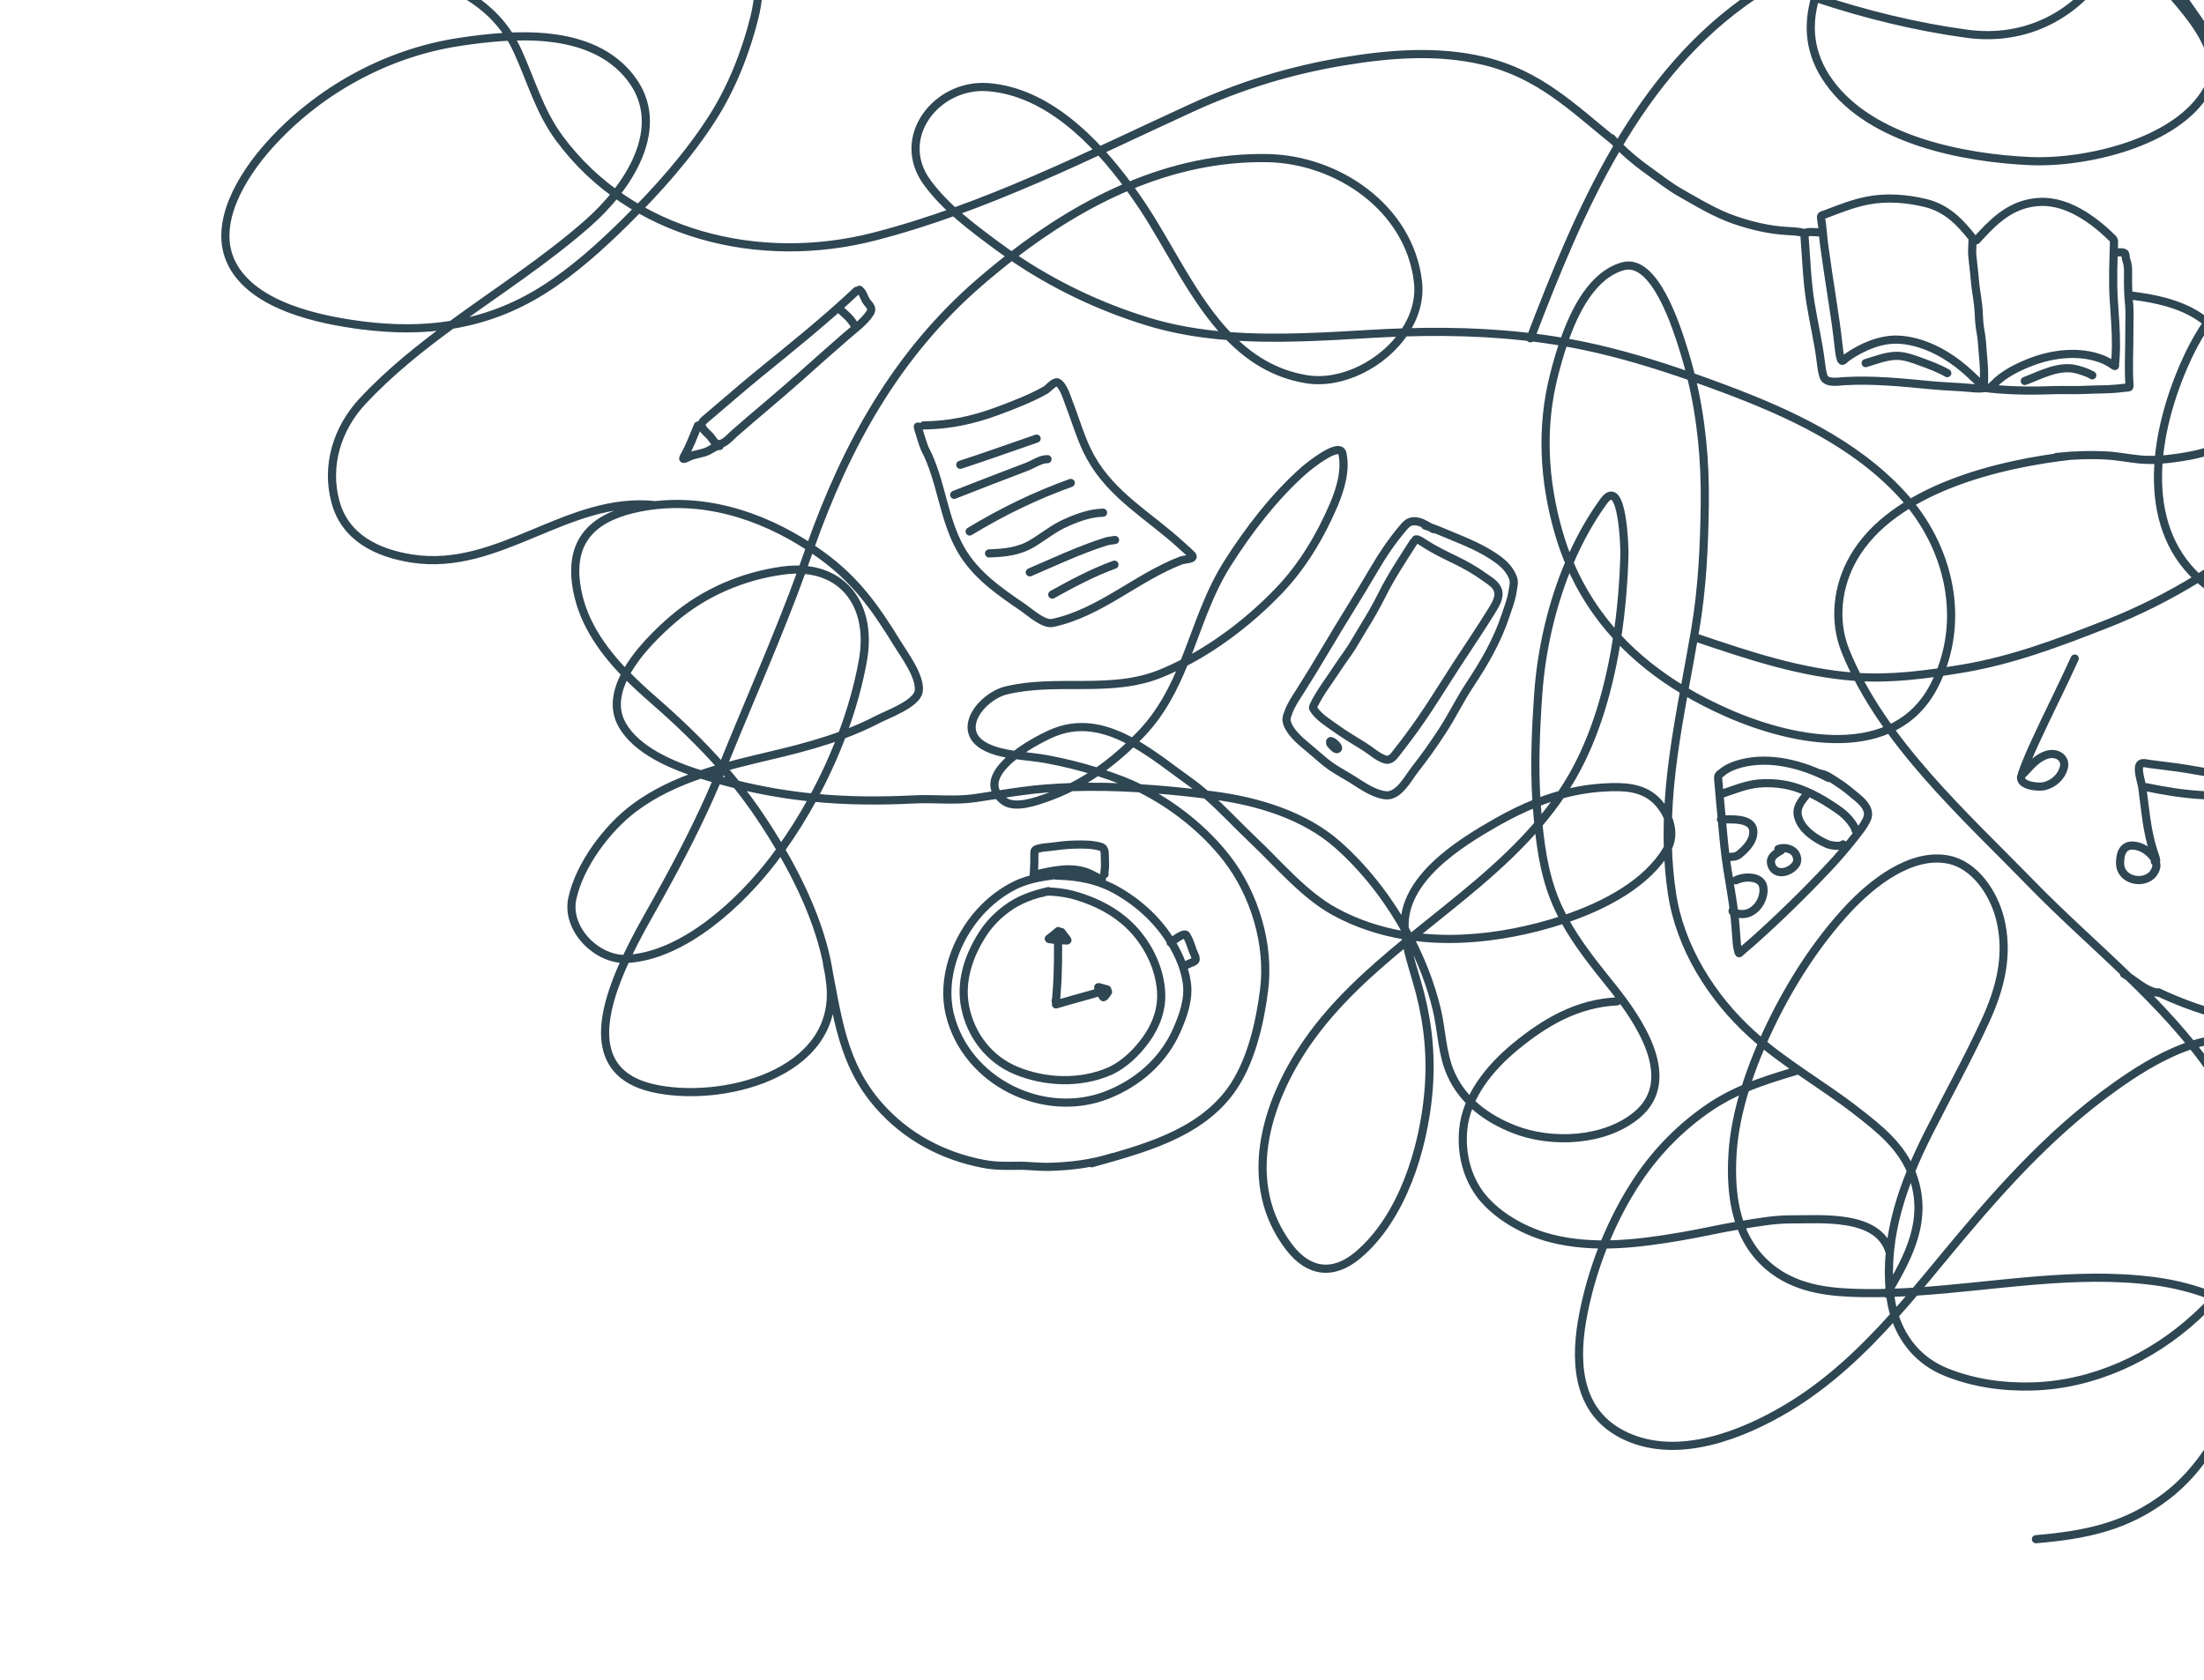 <svg width="842" height="642" viewBox="0 0 842 642" fill="none" xmlns="http://www.w3.org/2000/svg">
<path d="M406.971 333.886C400.332 334.76 393.614 335.334 387.556 338.391C382.549 340.918 378.172 344.34 374.408 348.483C365.183 358.636 359.541 373.958 362.874 387.634C369.158 413.426 398.849 427.966 423.121 418.329C434.772 413.703 444.395 405.314 449.513 393.796C452.05 388.089 454.338 381.665 453.379 375.327C452.578 370.034 450.519 365.204 447.825 360.627C442.83 352.138 435.494 345.333 427.006 340.432C419.582 336.146 411.94 334.751 403.484 334.574M394.873 334.323C401.823 332.724 409.47 330.706 416.315 333.783C417.856 334.476 419.347 335.469 420.964 335.968M394.982 333.521C395.142 330.967 395.199 328.466 395.169 325.92C395.157 324.873 395.548 324.6 396.526 324.304C398.12 323.822 399.804 323.781 401.448 323.572C404.522 323.179 407.536 322.772 410.64 322.717C413.855 322.661 417.404 322.615 420.51 323.574C422.399 324.157 421.997 326.337 422.09 328.007C422.176 329.554 422.217 331.104 422.021 332.643C421.986 332.923 421.799 333.885 421.973 334.052M447.184 360.143C447.783 359.774 452.365 356.049 453.2 357.342C454.306 359.057 454.971 361.184 455.611 363.101C455.982 364.214 457.542 366.539 456.336 367.3C455.117 368.07 453.329 368.336 452.311 369.401M400.5 340.503C394.61 341.877 389.414 343.63 384.547 347.252C380.723 350.098 377.721 353.228 375.166 357.274C370.01 365.439 366.793 375.079 368.718 384.785C370.869 395.629 377.903 404.798 388.159 409.051C399.208 413.634 412.568 414.179 423.667 409.422C429.317 407 434.305 402.096 437.839 397.179C441.778 391.699 444.067 385.375 443.559 378.561C442.86 369.189 438.134 360.036 431.454 353.588C425.85 348.178 419.043 344.731 411.601 342.435C408.551 341.493 405.426 340.948 402.243 340.742C400.728 340.644 399.411 340.589 398.034 341.235M404.201 356.045C404.22 363.751 404.316 371.586 403.653 379.279C403.565 380.301 403.598 381.51 403.292 382.501M404.289 355.761C403.144 356.716 402.019 357.727 400.797 358.587C400.57 358.748 400.642 358.789 400.97 358.848C403.147 359.241 405.46 359.218 407.666 359.371C408.147 359.404 407.211 358.398 407.132 358.302C406.554 357.607 406.027 356.889 405.519 356.141M403.417 383.791C408.056 382.399 412.731 381.169 417.39 379.853C418.359 379.579 419.317 379.244 420.283 378.942M420.283 378.942C420.933 378.739 421.586 378.55 422.248 378.404C422.328 378.386 423.454 378.235 422.914 378.068C421.877 377.748 420.826 377.519 419.788 377.199C419.077 376.98 419.998 378.387 420.122 378.628C420.176 378.732 420.23 378.837 420.283 378.942ZM420.283 378.942C420.619 379.602 420.947 380.264 421.32 380.896C421.77 381.657 423.042 379.318 423.301 379.047M547.613 202.194C547.182 201.959 546.737 201.697 546.279 201.428M546.279 201.428C544.407 200.328 542.333 199.113 540.202 199.161C538.132 199.207 537.125 200.388 535.836 201.921C531.838 206.675 528.346 211.752 525.217 217.117C519.279 227.296 512.905 237.22 506.919 247.372C503.533 253.116 500.095 258.744 496.523 264.372C494.951 266.849 493.217 269.346 492.229 272.13C491.619 273.85 491.128 274.764 491.86 276.673C493.276 280.368 497.275 283.587 500.219 286.028C502.316 287.767 504.313 289.613 506.439 291.319C509.124 293.474 511.995 295.066 514.95 296.801C519.335 299.375 524.074 303.234 529.283 303.881C534.345 304.51 538.044 297.182 540.508 294.056C544.246 289.314 547.643 284.495 550.948 279.442C554.746 273.633 557.737 267.348 561.567 261.577C567.082 253.267 572.004 244.785 575.157 235.261C576.116 232.363 577.358 229.259 577.802 226.226C578.061 224.453 578.692 222.536 578.011 220.777C576.803 217.654 574.688 215.523 572.004 213.586C566.363 209.515 559.931 206.98 553.543 204.331C551.141 203.335 548.736 202.294 546.279 201.428ZM546.279 201.428C545.681 201.217 545.08 201.017 544.475 200.83M540.053 207.106C535.836 213.705 531.498 220.203 528.001 227.219C525.73 231.774 523.208 236.114 520.527 240.432C518.743 243.304 517.171 246.279 515.242 249.062C513.792 251.156 512.272 253.201 510.891 255.341C507.831 260.084 504.322 264.488 501.85 269.58C501.705 269.878 501.491 270.419 501.677 270.726C503.569 273.835 507.059 275.961 509.928 278.022C513.64 280.689 517.476 282.968 521.353 285.368C523.824 286.897 526.334 289.319 529.128 290.181C529.995 290.448 530.795 290.291 531.548 289.772C532.251 289.287 532.788 288.58 533.31 287.919C534.91 285.888 536.471 283.817 538.027 281.752L538.138 281.605C544.865 272.679 550.598 263.085 556.689 253.729C561.036 247.052 565.494 240.489 569.687 233.71C571.046 231.512 573.144 228.369 572.269 225.591C571.517 223.201 568.854 221.749 566.932 220.366C563.463 217.868 559.852 215.832 556.007 213.969C552.09 212.07 548.123 210.172 544.457 207.809C544.037 207.538 541.04 205.415 540.784 206.245M508.227 284.166C508.464 284.412 510.236 286.748 511.002 286.182C511.804 285.59 509.88 283.972 509.527 283.715C508.893 283.255 507.923 282.713 508.168 283.811M327.263 111.109C315.397 122.29 302.548 132.577 289.905 142.874C283.25 148.294 276.77 154.033 270.2 159.551C269.071 160.499 267.483 161.553 268.227 163.16C269.033 164.902 270.762 165.839 271.822 167.363C272.357 168.132 273.304 169.625 274.377 169.712C276.64 169.895 279.052 166.934 280.47 165.695C288.898 158.321 297.555 151.222 305.919 143.769C311.698 138.62 317.446 133.478 323.299 128.412C326.464 125.672 329.923 123.22 332.312 119.729C333.431 118.093 332.568 117.012 331.385 115.661C330.175 114.277 329.842 111.805 328.333 110.726M320.435 117.809C322.537 119.771 324.971 121.573 326.333 124.151M266.624 162.613C264.958 166.595 263.367 170.879 261.195 174.636C260.325 176.143 262.523 174.874 263.263 174.534C265.597 173.462 268.314 173.383 270.543 172.284C271.81 171.66 273.484 170.333 274.929 170.411M352.857 162.564C362.801 162.423 371.719 160.535 381.013 157.086C387.127 154.816 393.796 152.255 399.472 149.039C400.376 148.526 402.862 145.586 404.008 146.127C406.247 147.184 407.638 152.125 408.404 154.085C411.104 160.993 413.037 168.23 416.658 174.744C424.828 189.441 439.171 197.234 451.098 208.16C452.519 209.462 454.032 210.748 455.358 212.131C456.832 213.668 452.138 213.806 451.319 214.118C434.275 220.622 420.332 234.134 402.174 238.027C398.693 238.773 393.42 233.898 390.861 232.149C381.724 225.907 372.559 219.642 366.972 209.765C360.271 197.919 359.632 183.403 353.288 171.397C352.892 170.648 350.379 162.839 350.666 162.927M366.853 177.604C376.624 174.426 386.3 170.923 396.021 167.593M364.532 189.074C373.78 185.461 383.033 181.839 392.325 178.342C394.567 177.497 397.695 175.321 400.175 175.456M370.445 203.085C382.751 195.623 395.512 189.399 409.072 184.538M377.853 211.464C383.933 211.224 389.209 210.777 394.52 207.562C398.705 205.029 402.412 201.96 406.9 199.913C411.371 197.875 416.459 196.011 421.408 195.9M393.411 218.703C402.819 214.672 412.224 210.219 421.991 207.089C423.321 206.662 424.611 206.488 425.989 206.332M402 227.202C409.698 222.921 417.47 218.789 425.759 215.766M417.051 444.497C436.104 439.101 457.98 433.62 470.283 416.596C477.906 406.046 481.327 390.919 482.93 378.24C485.107 361.026 479.354 341.825 468.775 328.105C460.339 317.164 448.195 307.45 435.51 301.206M435.51 301.206C433.323 300.129 431.12 299.156 428.918 298.297C425.711 297.047 422.466 295.91 419.188 294.881M435.51 301.206C443.942 301.724 452.355 302.562 460.708 303.592M435.51 301.206C426.782 300.669 418.034 300.475 409.314 300.764M419.188 294.881C412.821 292.882 406.332 291.292 399.761 290.076C396.084 289.396 391.915 289.072 387.835 288.485M419.188 294.881C424.008 291.562 428.516 287.778 432.738 283.663M419.188 294.881C416.033 297.054 412.744 299.028 409.314 300.764M387.835 288.485C383.923 287.922 380.094 287.117 376.86 285.522C364.418 279.383 375.025 266.097 384.367 263.828C403.734 259.123 424.442 265.119 443.428 257.377C446.44 256.148 449.426 254.76 452.37 253.232M387.835 288.485C381.98 293.037 377.656 298.62 381.146 303.649M387.835 288.485C393.288 284.247 400.067 280.902 403.101 279.73C413.559 275.688 423.499 278.544 432.738 283.663M452.37 253.232C465.938 246.193 478.625 236.205 488.909 225.384C497.721 216.113 504.506 204.687 509.517 192.957C512.027 187.082 514.247 179.76 512.849 173.299C511.796 168.434 499.625 178.447 498.309 179.599C487.053 189.452 476.903 202.715 468.933 215.305C461.326 227.32 457.507 240.579 452.37 253.232ZM452.37 253.232C448.445 262.901 443.75 272.215 436.006 280.353C434.936 281.477 433.847 282.581 432.738 283.663M432.738 283.663C440.485 287.956 447.739 293.841 454.391 298.585C456.588 300.152 458.681 301.834 460.708 303.592M409.314 300.764C406.408 302.236 403.401 303.537 400.289 304.645C396.042 306.158 387.56 309.309 383.314 305.909C382.394 305.172 381.679 304.417 381.146 303.649M409.314 300.764C406.105 300.871 402.899 301.042 399.7 301.287C393.455 301.764 387.304 302.692 381.146 303.649M381.146 303.649C378.238 304.102 375.329 304.56 372.407 304.981C364.707 306.091 356.928 305.064 349.173 305.458C335.776 306.141 323.196 306.016 310.722 304.787M460.708 303.592C467.057 309.101 472.744 315.355 478.868 321.135C488.513 330.24 498.18 341.922 509.891 348.328C518.427 352.996 527.529 355.924 536.875 357.454M460.708 303.592C461.706 303.715 462.704 303.841 463.7 303.969C480.358 306.116 498.336 311.514 511.082 322.801C521.052 331.629 529.815 342.75 536.615 354.869M536.875 357.454C537.294 357.522 537.713 357.588 538.132 357.651M536.875 357.454C536.803 356.91 536.74 356.365 536.687 355.82C536.657 355.502 536.633 355.184 536.615 354.869M536.875 357.454C536.98 358.241 537.105 359.027 537.247 359.811M538.132 357.651C538.632 357.726 539.132 357.797 539.633 357.864M538.132 357.651C538.31 357.986 538.485 358.321 538.659 358.657M538.132 357.651C537.638 356.718 537.132 355.791 536.615 354.869M539.633 357.864C552.387 359.575 565.535 358.771 578.276 356.315C584.15 355.183 590.807 353.538 597.54 351.284M539.633 357.864C539.309 358.128 538.984 358.393 538.659 358.657M539.633 357.864C556.414 344.233 573.848 331.197 587.719 314.944M597.54 351.284C613.265 346.021 629.408 337.442 636.976 324.339C637.051 324.209 637.122 324.079 637.191 323.948M597.54 351.284C596.824 349.957 596.139 348.604 595.488 347.22C590.592 336.801 588.877 326.207 587.719 314.944M597.54 351.284C602.669 360.785 609.384 368.945 616.163 377.425C625.902 389.61 641.587 412.28 625.469 425.917C613.29 436.221 592.678 437.174 578.288 431.453C568.047 427.381 559.149 420.93 554.443 410.687C550.775 402.7 550.881 393.833 548.829 385.424C546.621 376.374 543.144 367.303 538.659 358.657M637.191 323.948C639.085 320.345 638.752 316.195 637.215 312.491M637.191 323.948C637.069 320.107 637.084 316.29 637.215 312.491M637.191 323.948C637.374 329.69 637.866 335.486 638.743 341.359C641.82 361.961 653.894 381.164 669.166 395.036C681.474 406.216 696.279 414.402 709.387 424.624C718.169 431.472 726.869 438.33 730.751 449.242C736.747 466.1 729.256 480.085 720.823 494.347M637.215 312.491C636.144 309.91 634.488 307.547 632.595 305.736C627.237 300.614 620.016 300.503 612.959 300.896C607.217 301.216 601.706 302.167 596.363 303.633M637.215 312.491C637.776 296.137 640.464 280.117 643.426 263.913M596.363 303.633C593.193 304.504 590.081 305.556 587.017 306.766M596.363 303.633C593.687 307.589 590.79 311.345 587.719 314.944M596.363 303.633C597.794 301.519 599.161 299.348 600.459 297.113C609.542 281.471 614.933 262.43 617.834 243.42M587.017 306.766C581.811 308.821 576.738 311.332 571.736 314.181C557.579 322.246 535.551 335.877 536.615 354.869M587.017 306.766C586.107 292.876 586.675 279.405 587.644 265.381C588.791 248.765 592.706 231.087 599.534 215.021M587.017 306.766C587.147 308.756 587.308 310.756 587.502 312.767C587.573 313.495 587.645 314.221 587.719 314.944M537.247 359.811C538.437 366.392 540.81 372.899 542.45 379.282C545.737 392.066 546.872 404.483 545.679 417.66C543.755 438.92 535.81 465.163 518.833 479.524C509.293 487.593 499.92 486.184 492.599 476.674C474.004 452.518 483.395 421.432 499.305 398.438C509.653 383.482 523.146 371.371 537.247 359.811ZM537.247 359.811C537.717 359.426 538.188 359.041 538.659 358.657M617.834 243.42C619.484 232.607 620.329 221.804 620.59 211.642C620.628 210.151 620.036 181.356 612.647 191.534C607.467 198.668 603.103 206.624 599.534 215.021M617.834 243.42C625.173 251.371 633.792 258.155 643.426 263.913M617.834 243.42C610.284 235.241 604.089 225.826 599.534 215.021M599.534 215.021C597.946 211.251 596.557 207.313 595.38 203.198C589.762 183.557 588.608 163.165 593.699 143.282C594.636 139.626 595.837 135.239 597.402 130.697M310.722 304.787C300.981 303.828 291.304 302.194 281.353 299.744M310.722 304.787C314.889 297.11 318.588 289.063 321.67 280.882M310.722 304.787C306.932 311.771 302.754 318.448 298.301 324.64M281.353 299.744C278.94 299.15 276.511 298.508 274.061 297.817M281.353 299.744C279.604 297.567 277.812 295.435 275.978 293.341M281.353 299.744C284.493 303.655 287.491 307.709 290.324 311.938C293.028 315.974 295.72 320.225 298.301 324.64M274.061 297.817C273.838 297.753 273.614 297.69 273.39 297.626C271.59 297.111 269.669 296.544 267.683 295.912M274.061 297.817C267.526 313.382 259.908 328.053 251.674 342.861C248.318 348.898 243.329 357.36 239.113 366.421M274.061 297.817C274.675 296.354 275.28 294.884 275.874 293.405C275.879 293.392 275.885 293.379 275.89 293.366M267.683 295.912C256.445 292.335 243.11 286.684 237.62 276.837C234.198 270.698 235.567 263.903 239.002 257.497M267.683 295.912C258.61 298.998 249.921 302.988 242.157 308.822C231.887 316.539 221.362 330.611 218.639 343.38C216.17 354.955 227.897 366.721 239.113 366.421M267.683 295.912C270.389 294.991 273.13 294.151 275.89 293.366M239.002 257.497C243.565 248.989 251.773 241.169 257.235 236.493C269.01 226.413 283.851 220.048 299.178 218.001C301.756 217.656 304.197 217.563 306.492 217.7M239.002 257.497C229.57 247.771 221.783 236.509 220.048 222.692C217.832 205.043 228.313 197.095 244.511 193.929C267.559 189.425 290.376 196.561 309.506 209.165M239.002 257.497C242.384 260.984 245.977 264.274 249.578 267.413C258.947 275.579 267.832 284.049 275.924 293.28M306.492 217.7C324.022 218.748 333.064 233.256 329.659 252.34C327.973 261.787 325.234 271.424 321.67 280.882M306.492 217.7C297.274 243.206 286.034 268.138 275.924 293.28M306.492 217.7C307.224 215.675 307.943 213.646 308.648 211.614C308.931 210.796 309.217 209.98 309.506 209.165M321.67 280.882C314.289 283.612 306.678 285.727 299.022 287.582C291.392 289.431 283.61 291.175 275.978 293.341M321.67 280.882C326.41 279.13 331.054 277.124 335.555 274.771C338.885 273.03 350.163 268.967 350.96 264.232C351.88 258.766 345.48 250.217 342.834 245.914C334.507 232.375 327.039 221.695 313.806 212.134C312.395 211.115 310.961 210.124 309.506 209.165M298.301 324.64C297.342 325.974 296.37 327.285 295.387 328.571C282.956 344.836 261.31 365.123 239.609 366.4C239.444 366.409 239.278 366.416 239.113 366.421M298.301 324.64C307.592 340.532 315.447 358.546 317.246 376.245C320.759 410.795 274.772 421.822 249.068 415.714C224.152 409.793 229.714 386.619 239.113 366.421M275.89 293.366C275.919 293.358 275.949 293.35 275.978 293.341M275.89 293.366C275.901 293.338 275.913 293.309 275.924 293.28M275.978 293.341C275.96 293.321 275.942 293.301 275.924 293.28M309.506 209.165C323.289 170.227 342.503 135.319 374.277 107.86C378.239 104.436 382.306 101.096 386.475 97.875M386.475 97.875C400.288 87.205 415.216 77.856 431.144 71.164M386.475 97.875C384.506 96.528 382.559 95.142 380.636 93.717C371.18 86.711 361.235 79.323 354.206 69.715C341.596 52.477 357.902 31.795 377.448 33.298C399.805 35.018 418.084 53.354 431.144 71.164M386.475 97.875C402.399 108.77 419.783 117.1 438.296 122.812C448.35 125.914 458.747 127.601 469.276 128.412M431.144 71.164C447.755 64.186 465.454 60.096 484.11 60.411C510.838 60.862 538.304 79.319 541.694 107.472C542.533 114.438 540.431 121.183 536.524 127M431.144 71.164C432.964 73.646 434.683 76.118 436.297 78.533C446.78 94.218 455.721 114.32 469.276 128.412M536.524 127C528.429 139.053 512.581 147.118 499.081 144.893C486.739 142.859 477.216 136.666 469.276 128.412M536.524 127C532.612 127.122 528.701 127.3 524.794 127.524C506.643 128.564 487.756 129.836 469.276 128.412M536.524 127C556.895 126.362 577.298 127.212 597.402 130.697M597.402 130.697C599.952 131.139 602.498 131.623 605.038 132.152C618.987 135.058 632.634 139.218 646.077 143.928M597.402 130.697C601.633 118.412 608.521 104.982 619.997 101.75C632.191 98.316 640.574 125.221 643.225 133.731L643.356 134.15C644.368 137.395 645.273 140.654 646.077 143.928M646.077 143.928C650.189 145.368 654.281 146.86 658.357 148.383C683.23 157.677 708.614 169.249 726.842 189.204C744.717 208.77 751.498 237.337 739.002 261.847C723.941 291.389 685.415 283.485 660.534 272.653C654.543 270.045 648.825 267.14 643.426 263.913M646.077 143.928C649.97 159.783 651.483 175.969 651.284 192.375C651.087 208.637 650.338 224.758 647.605 240.811C646.28 248.589 644.823 256.271 643.426 263.913M686.419 409.122C679.567 411.184 673.057 413.159 666.79 415.795M666.79 415.795C662.151 417.747 657.644 420.061 653.232 423.041C642.593 430.225 633.297 439.558 626.104 450.197C615.379 466.059 607.64 485.858 604.408 504.661C601.368 522.343 603.26 540.616 621.38 548.866C641.272 557.922 665.605 548.32 682.947 537.93C698.619 528.54 711.685 516.051 723.758 502.58M666.79 415.795C669.449 407.253 672.918 398.93 676.602 391.33C684.237 375.581 694.031 360.253 705.961 347.405C714.949 337.725 730.029 325.531 744.47 328.493C754.671 330.585 761.706 341.53 764.061 350.931C767.487 364.609 764.282 377.417 758.545 389.941C751.922 404.399 744.144 418.361 736.973 432.555C727.204 451.888 719.789 471.979 722.032 494.014M666.79 415.795C664.195 424.135 662.372 432.683 661.874 440.969C660.874 457.626 663.348 474.843 677.6 485.401C687.695 492.881 699.949 493.929 712.185 494.103C715.467 494.15 718.75 494.114 722.032 494.014M723.758 502.58C726.418 499.612 729.03 496.596 731.611 493.555M723.758 502.58C726.798 512.283 733.356 520.17 743.329 524.227C753.812 528.492 765.165 530.081 776.42 529.774C799.672 529.139 822.016 518.806 838.996 503.163C841.561 500.8 844.058 498.314 846.472 495.718M723.758 502.58C722.927 499.925 722.359 497.135 722.056 494.251C722.048 494.172 722.04 494.093 722.032 494.014M731.611 493.555C734.928 489.648 738.193 485.699 741.445 481.757C761.698 457.199 782.056 433.661 808.219 415.05C821.916 405.308 846.168 390.234 863.47 400.512C878.066 409.183 881.286 425.684 877.334 440.996C872.142 461.114 860.772 480.337 846.472 495.718M731.611 493.555C728.418 493.759 725.225 493.917 722.032 494.014M731.611 493.555C762.073 491.616 792.507 485.585 822.936 489.535C831.29 490.62 839.032 492.678 846.472 495.718M846.472 495.718C851.61 497.817 856.605 500.384 861.559 503.423C867.184 506.873 872.552 510.82 876.88 515.849C880.712 520.301 882.555 525.113 885.007 530.312M698.598 297.263C688.594 292.094 676.201 288.832 665.019 291.764C662.627 292.391 659.613 293.574 657.734 295.267C657.448 295.525 656.667 295.98 656.526 296.359C656.224 297.165 656.473 298.415 656.532 299.219C656.878 303.953 657.402 308.675 657.82 313.402C658.362 319.544 658.903 325.647 659.865 331.741C660.685 336.939 661.61 342.115 662.322 347.33C662.863 351.297 663.116 355.235 663.411 359.221C663.528 360.806 663.71 362.372 664.163 363.898C664.362 364.566 664.569 364.125 664.993 363.753C666.485 362.442 668.018 361.185 669.504 359.864C679.819 350.693 689.616 341.075 699.061 331.008C702.511 327.33 705.65 323.607 708.751 319.654C710.372 317.589 711.955 315.632 713.112 313.261C714.743 309.919 712.325 307.065 709.732 304.898C707.256 302.83 704.799 300.738 702.071 298.997C700.066 297.717 697.48 295.737 695.051 295.541M657.303 303.5C662.057 301.911 666.956 299.824 672.002 299.382C675.159 299.106 678.456 299.263 681.58 299.802C688.864 301.058 695.65 304.868 701.67 308.999C704.683 311.066 706.85 313.139 708.606 316.315C708.787 316.644 708.757 317.176 709.007 317.415M657.471 313.12C660.937 313.164 669.949 312.157 669.837 318.008C669.77 321.497 667.007 324.377 664.445 326.444C663.332 327.342 662.255 327.417 660.917 327.429C660.657 327.431 659.572 327.258 660.402 327.514M690.207 303.614C688.223 306.049 686.114 308.495 686.873 311.822C688.034 316.915 693.632 320.626 698.152 322.544C699.174 322.978 703.069 323.722 704.099 322.645M663.161 336.365C666.118 334.803 672.871 334.496 673.636 338.935C674.055 341.367 673.157 344.056 671.695 345.987C669.959 348.28 667.316 349.686 664.373 349.183C663.817 349.088 661.474 348.792 661.951 347.913M680.493 324.93C678.845 325.916 676.643 326.961 676.549 329.185C676.499 330.363 677.209 331.904 678.205 332.572C680.739 334.271 684.549 332.571 686.086 330.246C687.268 328.457 686.28 325.839 684.535 324.878C682.954 324.009 681.075 323.796 679.392 324.433M142.504 -15.348C164.565 -8.896 187.414 -3.095 197.744 19.497C202.981 30.947 206.084 42.522 213.688 52.826C241.104 89.975 290.235 101.688 334.086 90.373C376.573 79.41 415.726 59.339 455.368 41.179C473.978 32.654 493.196 26.769 513.398 23.437C531.022 20.53 549.249 19.09 566.803 23.256C588.075 28.306 600.825 41.142 617.194 54.374M791.88 174.052C764.284 177.043 723.15 186.729 707.999 213.344C701.927 224.012 700.373 237.139 704.974 248.607C718.895 283.304 750.686 311.636 776.164 337.819C799.219 361.512 827.117 382.85 845.667 410.482C864.663 438.777 867.531 476.771 861.192 509.638C856.889 531.953 846.444 557.165 828.01 571.421C812.483 583.429 796.722 586.522 777.791 588.141M792.614 251.637C787.708 262.475 782.272 273.055 777.339 283.872C775.625 287.63 773.924 291.464 772.572 295.37C772.495 295.591 772.269 296.212 772.447 296.061C773.96 294.773 775.188 293.109 776.642 291.75C779.027 289.523 782.528 287.194 785.947 288.476C788.049 289.264 789.048 291.275 788.432 293.415C787.417 296.94 784.65 299.384 781.173 300.362C779.105 300.944 771.73 300.429 772.093 296.881M857.004 296.615C848.076 296.509 839.781 294.309 830.976 293.158C827.738 292.735 824.497 292.307 821.254 291.918C820.361 291.811 818.318 291.178 817.592 292.057C816.248 293.686 818.174 299.095 818.417 300.87C819.505 308.825 820.091 317.067 822.531 324.761C822.661 325.17 824.449 330.195 823.419 328.604C821.678 325.912 819.114 323.773 815.861 323.205C811.239 322.399 809.868 325.892 809.939 329.974C810.042 335.922 817.739 338.127 821.89 334.579C823.069 333.571 824.722 330.615 823.208 329.167M819.973 300.797C826.753 302.181 833.484 303.34 840.399 303.757C843.878 303.967 847.362 304.077 850.817 304.572C852.138 304.761 853.525 304.816 854.805 305.211M857.275 296.473C856.926 303.073 856.956 309.636 857.437 316.228C857.739 320.364 858.472 324.457 858.983 328.569C859.472 332.502 859.785 336.489 860.74 340.346C861.059 341.633 862.029 343.228 862.107 344.551C862.153 345.323 861.42 343.783 861.39 343.739C860.355 342.239 859.333 340.739 858.322 339.223C857.18 337.511 855.176 334.774 852.881 334.578C849.356 334.277 848.277 338.637 848.77 341.303C849.575 345.65 854.335 347.808 858.457 346.729C859.323 346.503 860.994 346.002 861.304 344.994M287.604 -33.29C289.506 -19.783 291.548 -6.799 288.212 6.658C284.915 19.954 279.495 33.648 272.093 45.194C262.92 59.503 251.225 72.619 239.168 84.534C229.49 94.098 219.247 103.388 207.72 110.689C196.401 117.858 184.693 122.129 172.532 124.113M172.532 124.113C161.467 125.918 150.028 125.83 138.165 124.307C122.049 122.237 96.862 117.011 88.602 100.784C80.847 85.55 92.735 66.88 102.65 55.746C121.328 34.772 147.532 20.298 175.293 16.055C196.613 12.795 226.052 10.552 240.92 29.762C255.624 48.76 239.558 72.092 224.731 85.162C208.369 99.585 190.028 111.316 172.532 124.113ZM172.532 124.113C160.511 132.906 148.888 142.203 138.579 153.222C128.884 163.586 124.374 177.811 128.165 191.783C131.895 205.528 144.177 211.333 157.204 213.4C190.719 218.72 216.913 189.358 250.382 193.031M315.967 368.295C317.877 377.68 319.329 387.462 322.041 396.666C324.892 406.339 328.92 414.524 335.549 422.171C346.076 434.315 360.236 441.8 375.861 444.752C380.186 445.569 384.273 445.519 388.653 445.445C392.726 445.375 396.793 445.96 400.854 445.86C409.278 445.653 417.105 444.641 425.187 442.106M617.786 382.631C602.744 383.356 590.453 390.417 579.026 399.819C569.301 407.822 560.092 418.846 558.966 431.912C558.123 441.69 560.877 451.749 567.617 458.975C574.023 465.843 583.416 470.82 592.462 473.154C609.063 477.436 626.534 475.15 643.163 472.272C650.327 471.033 657.417 469.362 664.594 468.194C670.971 467.155 677.794 465.903 684.266 465.936C695.708 465.994 717.556 463.858 721.838 478.279M753.795 91.229C748.784 84.794 743.643 79.459 735.319 77.495C728.337 75.848 720.674 75.245 713.599 76.617C708.042 77.694 702.753 79.774 697.496 81.81C696.328 82.263 695.496 82.122 695.703 83.326C696.317 86.892 696.438 90.532 696.953 94.115C697.963 101.14 698.949 108.181 700.07 115.19C700.944 120.654 701.714 126.122 702.33 131.622C702.53 133.409 702.678 135.214 703.166 136.951C703.702 138.863 704.336 137.418 705.842 136.381C711.271 132.643 718.297 129.536 724.99 129.778C733.275 130.077 741.549 134.062 748.022 139.033C751.363 141.6 754.303 144.472 757.294 147.417C758.217 148.326 757.952 144.167 757.965 143.517C758.042 139.552 757.492 135.617 757.243 131.666C757.116 129.642 756.808 127.669 756.462 125.672C755.964 122.792 756.052 119.891 755.745 116.995C755.383 113.577 754.715 110.274 754.443 106.833C754.197 103.725 753.751 100.671 753.476 97.568C753.292 95.482 753.625 93.406 753.579 91.343M755.065 91.802C760.618 85.681 766.265 79.78 774.573 77.818C780.784 76.352 786.508 77.325 792.224 80.102C797.376 82.605 802.263 86.409 806.356 90.407C806.979 91.016 807.651 91.471 807.625 92.345C807.41 99.65 807.062 107.059 807.522 114.355C807.901 120.377 808.422 126.43 808.369 132.47C808.348 134.81 808.2 137.005 808.013 139.319C807.991 139.582 808.177 140.103 807.701 139.775C806.158 138.712 804.68 137.827 802.908 137.151C794.456 133.927 784.459 135.092 776.235 138.199C771.172 140.113 765.527 142.842 761.727 146.817C761.207 147.361 760.77 147.768 760.099 148.122M695.068 88.833C694.857 88.825 689.215 88.124 689.329 89.533C690.046 98.339 690.274 107.219 691.701 115.951C692.909 123.343 694.671 130.682 695.586 138.117L695.602 138.249C695.83 140.102 696.068 142.03 696.631 143.811C697.544 146.699 702.226 145.772 704.511 145.64C715.856 144.985 726.856 146.169 738.132 147.228C743.184 147.702 748.266 147.795 753.319 148.289C754.997 148.453 756.585 148.548 758.245 148.273M757.038 148.082C765.999 149.3 775.122 149.412 784.142 149.085C788.228 148.936 792.296 149.182 796.386 148.976C800.511 148.769 804.677 148.878 808.786 148.495C810.209 148.362 811.609 148.113 813.04 148.05C813.636 148.024 813.556 147.583 813.522 147.074C813.071 140.299 813.525 133.641 813.475 126.856C813.446 123.07 813.74 119.309 813.333 115.535C813.042 112.848 813.016 110.234 812.968 107.54C812.915 104.596 813.323 101.949 812.263 99.149C811.989 98.423 812.141 97.661 811.859 96.945C811.538 96.132 808.871 96.489 808.215 96.454M712.742 138.751C716.534 137.635 720.911 135.852 724.947 135.97C727.858 136.055 730.803 137.114 733.506 138.109C737.052 139.414 740.635 140.682 743.913 142.585M773.536 145.581C779.662 143.282 786.713 139.325 793.474 141.169C795.366 141.685 797.643 142.398 799.327 143.417M615.648 52.808C619.914 57.57 624.714 61.614 629.903 65.326C633.915 68.197 637.876 71.332 642.175 73.761C648.867 77.543 655.534 81.634 662.839 84.112C669.393 86.336 676.062 87.919 682.993 88.273C685.361 88.394 687.696 88.528 689.956 89.226M814.057 112.917C825.312 114.304 837.298 116.942 845.461 125.371C854.184 134.379 857.769 146.91 856.382 159.344C855.124 170.629 841.749 173.417 832.593 174.812C827.624 175.57 822.599 176.005 817.579 175.564C813.381 175.195 809.269 174.306 805.051 174.064C798.63 173.697 792.057 173.929 785.669 174.607M648.191 243.731C667.995 250.438 687.755 257.081 708.772 258.614C722.348 259.603 736.106 257.752 749.47 255.535C768.803 252.329 786.429 245.609 804.59 238.511C816.747 233.758 828.541 227.833 839.771 220.912M839.771 220.912C861.598 207.459 881.293 190.242 897.367 170.56C908.629 156.769 918.542 140.05 919.366 121.832C919.808 112.079 918.796 96.816 908.142 92.417C894.919 86.958 878.266 90.926 867.044 98.92C853.134 108.829 842.469 121.841 835.389 137.31C823.15 164.054 816.932 200.004 839.771 220.912ZM839.771 220.912C842.337 223.261 845.269 225.42 848.601 227.355C865.799 237.342 883.325 244.426 898.444 257.879C913.068 270.891 925.023 288.196 927.263 308.096C931.285 343.821 913.405 388.686 872.135 390.621C856.394 391.359 838.733 385.848 824.588 379.168M811.418 372.102C814.28 373.812 816.81 376.03 819.704 377.655C821.35 378.579 823.209 379.29 825.102 379.427M584.672 129.277C603.293 80.684 625.21 28.106 670.309 -1.992C672.703 -3.59 675.133 -5.125 677.597 -6.596M677.597 -6.596C685.345 -11.222 693.423 -15.209 701.745 -18.499M677.597 -6.596C682.839 -4.572 688.141 -2.66 693.488 -0.872M677.597 -6.596C667.658 -10.434 657.937 -14.674 648.54 -19.231C627.718 -29.328 608.609 -42.618 589.191 -55.349M701.745 -18.499C724.407 -27.459 748.884 -31.255 773.477 -28.722C786.175 -27.415 797.811 -24.208 808.234 -18.678M701.745 -18.499C698.205 -12.789 695.242 -6.886 693.488 -0.872M701.745 -18.499C703.908 -21.987 706.286 -25.404 708.737 -28.73C720.218 -44.314 736.68 -58.599 755.295 -64.225M808.234 -18.678C817.398 -13.816 825.625 -7.158 832.809 1.585C839.723 9.998 849.671 22.762 843.232 34.262C831.821 54.644 796.458 62.49 775.532 61.549C750.23 60.412 714.839 53.642 698.828 31.389C691.053 20.583 690.41 9.684 693.488 -0.872M808.234 -18.678C809.785 -22.179 810.786 -25.74 811.248 -29.261M808.234 -18.678C807.548 -17.129 806.754 -15.592 805.852 -14.076C794.173 5.545 774.196 16.018 751.325 12.888C731.943 10.235 712.433 5.463 693.488 -0.872M755.295 -64.225C765.596 -67.338 776.557 -67.8 787.698 -64.362C805.12 -58.986 813.247 -44.511 811.248 -29.261M755.295 -64.225C731.715 -70.661 705.103 -70.629 681.548 -69.177C650.516 -67.265 619.678 -61.444 589.191 -55.349M755.295 -64.225C759.979 -62.946 764.544 -61.412 768.941 -59.583C785.99 -52.492 799.503 -41.797 811.248 -29.261M811.248 -29.261C839.146 0.517 857.072 40.677 888.746 67.559C920.988 94.924 961.956 105.341 1002.59 113.612L1004.55 114.011C1028 118.779 1050.02 123.257 1071.71 133.685M589.191 -55.349C579.559 -61.665 569.851 -67.843 559.82 -73.427C524.788 -92.926 488.012 -112.531 449.091 -123.041C414.882 -132.278 377.24 -127.723 347.008 -108.826C332.746 -99.911 317.937 -86.038 328.569 -68.801C336.707 -55.607 352.214 -49.93 366.242 -45.356C385.042 -39.227 404.53 -32.488 424.398 -31.262C477.65 -27.976 531.483 -43.759 583.151 -54.139C585.163 -54.543 587.176 -54.947 589.191 -55.349Z" stroke="#2F4653" stroke-width="3.114" stroke-linecap="round" stroke-linejoin="round"/>
</svg>
